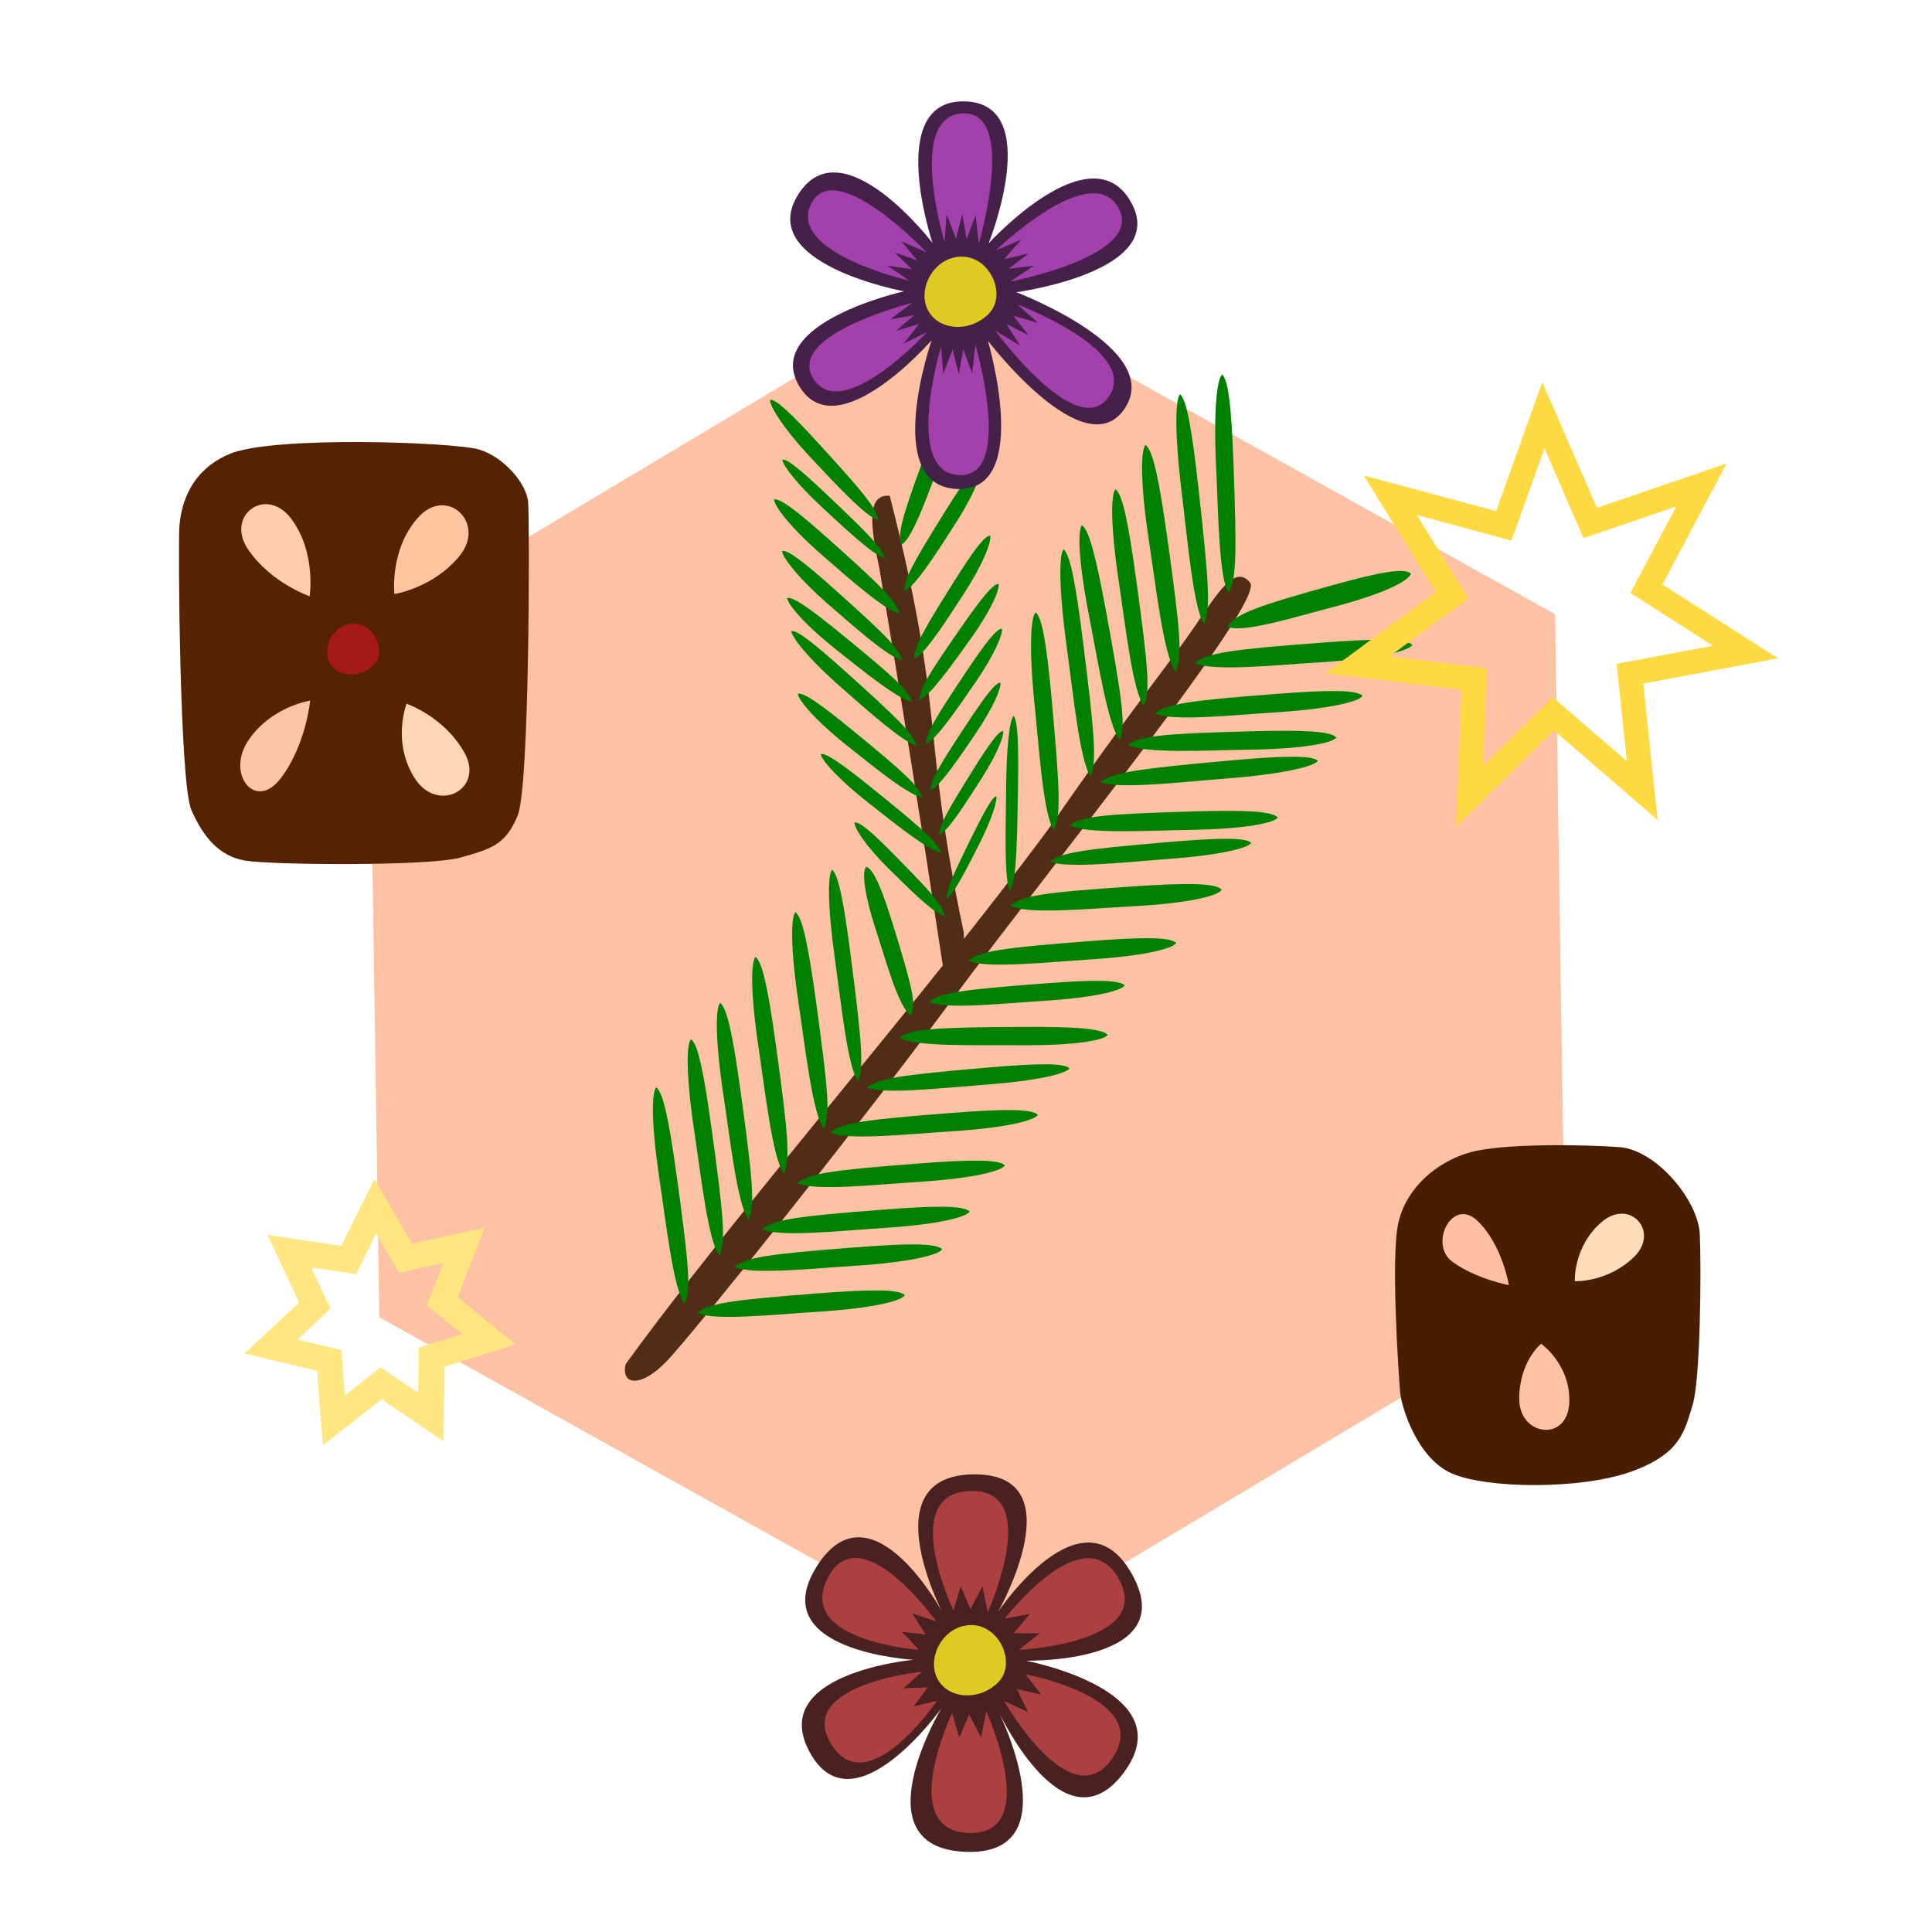 <?xml version="1.0" encoding="UTF-8" standalone="no"?>
<!-- Created with Inkscape (http://www.inkscape.org/) -->

<svg
   xmlns:dc="http://purl.org/dc/elements/1.1/"
   xmlns:cc="http://creativecommons.org/ns#"
   xmlns:rdf="http://www.w3.org/1999/02/22-rdf-syntax-ns#"
   xmlns:svg="http://www.w3.org/2000/svg"
   xmlns="http://www.w3.org/2000/svg"
   xmlns:xlink="http://www.w3.org/1999/xlink"
   xmlns:sodipodi="http://sodipodi.sourceforge.net/DTD/sodipodi-0.dtd"
   xmlns:inkscape="http://www.inkscape.org/namespaces/inkscape"
   width="600"
   height="600"
   id="svg2"
   version="1.1"
   inkscape:version="0.48.0 r9654"
   sodipodi:docname="graphics.svg">
  <defs
     id="defs4" />
  <sodipodi:namedview
     id="base"
     pagecolor="#ffffff"
     bordercolor="#666666"
     borderopacity="1.0"
     inkscape:pageopacity="0.0"
     inkscape:pageshadow="2"
     inkscape:zoom="1.4"
     inkscape:cx="487.75615"
     inkscape:cy="393.45699"
     inkscape:document-units="px"
     inkscape:current-layer="svg2"
     showgrid="false"
     inkscape:window-width="1920"
     inkscape:window-height="1030"
     inkscape:window-x="-8"
     inkscape:window-y="-8"
     inkscape:window-maximized="1" />
  <path
     sodipodi:type="star"
     style="fill:#fdc1a3;fill-opacity:1;fill-rule:evenodd;stroke:none"
     id="path4624"
     sodipodi:sides="6"
     sodipodi:cx="-858.62964"
     sodipodi:cy="155.53288"
     sodipodi:r1="323.77872"
     sodipodi:r2="183.89099"
     sodipodi:arg1="0.50831063"
     sodipodi:arg2="1.0319094"
     inkscape:flatsided="true"
     inkscape:rounded="0"
     inkscape:randomized="0"
     d="M -575.787,313.117 -853.68,479.274 -1136.523,321.69 -1141.472,-2.051 -863.579,-168.208 -580.737,-10.624 z"
     transform="matrix(0.657,0,0,0.657,864.499,197.746)"
     inkscape:transform-center-x="7.7748893"
     inkscape:transform-center-y="2.8172254" />
  <g
     transform="matrix(0.873,0,0,0.873,-175.415,-471.556)"
     id="branch">
    <path
       sodipodi:nodetypes="zzcczzz"
       inkscape:connector-curvature="0"
       id="path3858-3"
       d="M 645.662,747.464 C 640.316,740.609 633.85,751.446 625.611,763.479 617.371,775.512 602.715,793.344 574.097,834.811 529.202,895.48 462.835,971.233 423.516,1025.403 421.684,1032.921 428.899,1034.056 438.191,1024.295 447.483,1014.534 503.614,944.493 539.37,896.146 575.126,847.8 651.007,754.319 645.662,747.464 z"
       style="fill:#502d16;stroke:none" />
    <path
       inkscape:tile-y0="-28.70925"
       inkscape:tile-x0="-9.1709195"
       inkscape:tile-h="77.822887"
       inkscape:tile-w="6.13729"
       inkscape:tile-cy="10.202194"
       inkscape:tile-cx="-6.1022745"
       sodipodi:nodetypes="cscsc"
       inkscape:connector-curvature="0"
       id="path3860-2"
       d="M 637.973,751.197 C 634.534,745.6 634.322,722.289 633.565,706.565 632.576,686.007 633.859,675.031 635.69,673.375 638,675.466 639.024,685.555 639.748,705.471 640.938,738.229 640.713,746.325 637.973,751.197 z"
       style="fill:#008000;stroke:none" />
    <use
       height="1052.362"
       width="744.094"
       id="use3099-9"
       transform="matrix(0.973,-0.098,0.082,1.055,-53.049,32.275)"
       xlink:href="#path3860-2"
       inkscape:tiled-clone-of="#path3860-2"
       y="0"
       x="0" />
    <use
       height="1052.362"
       width="744.094"
       id="use3101-1"
       transform="matrix(1.056,-0.116,0.107,1.04,-134.896,71.875)"
       xlink:href="#path3860-2"
       inkscape:tiled-clone-of="#path3860-2"
       y="0"
       x="0" />
    <use
       height="1052.362"
       width="744.094"
       id="use3103-9"
       transform="matrix(0.994,-0.111,0.101,0.994,-102.141,115.415)"
       xlink:href="#path3860-2"
       inkscape:tiled-clone-of="#path3860-2"
       y="0"
       x="0" />
    <use
       height="1052.362"
       width="744.094"
       id="use3105-23"
       transform="matrix(0.988,-0.16,0.145,0.988,-139.89,163.405)"
       xlink:href="#path3860-2"
       inkscape:tiled-clone-of="#path3860-2"
       y="0"
       x="0" />
    <use
       height="1052.362"
       width="744.094"
       id="use3107-4"
       transform="matrix(0.953,-0.116,0.096,1.043,-91.186,106.967)"
       xlink:href="#path3860-2"
       inkscape:tiled-clone-of="#path3860-2"
       y="0"
       x="0" />
    <use
       height="1052.362"
       width="744.094"
       id="use3109-4"
       transform="matrix(0.999,-0.069,0.054,0.997,-102.073,130.506)"
       xlink:href="#path3860-2"
       inkscape:tiled-clone-of="#path3860-2"
       y="0"
       x="0" />
    <use
       height="1052.362"
       width="744.094"
       id="use3111-0"
       transform="matrix(0.678,-7.0856988e-4,-0.037,0.801,155.426,255.902)"
       xlink:href="#path3860-2"
       inkscape:tiled-clone-of="#path3860-2"
       y="0"
       x="0" />
    <use
       height="1052.362"
       width="744.094"
       id="use3119-4"
       transform="matrix(1.029,-0.127,0.173,0.685,-261.484,467.954)"
       xlink:href="#path3860-2"
       inkscape:tiled-clone-of="#path3860-2"
       y="0"
       x="0" />
    <use
       height="1052.362"
       width="744.094"
       id="use3121-8"
       transform="matrix(0.913,-0.108,0.092,0.971,-145.418,264.339)"
       xlink:href="#path3860-2"
       inkscape:tiled-clone-of="#path3860-2"
       y="0"
       x="0" />
    <use
       height="1052.362"
       width="744.094"
       id="use3123-7"
       transform="matrix(0.994,-0.111,0.101,0.994,-215.99,265.87)"
       xlink:href="#path3860-2"
       inkscape:tiled-clone-of="#path3860-2"
       y="0"
       x="0" />
    <use
       height="1052.362"
       width="744.094"
       id="use3125-9"
       transform="matrix(0.994,-0.111,0.101,0.994,-230.206,281.777)"
       xlink:href="#path3860-2"
       inkscape:tiled-clone-of="#path3860-2"
       y="0"
       x="0" />
    <use
       height="1052.362"
       width="744.094"
       id="use3127-8"
       transform="matrix(0.994,-0.111,0.101,0.994,-242.779,298.129)"
       xlink:href="#path3860-2"
       inkscape:tiled-clone-of="#path3860-2"
       y="0"
       x="0" />
    <use
       height="1052.362"
       width="744.094"
       id="use3129-5"
       transform="matrix(0.994,-0.111,0.101,0.994,-253.144,311.067)"
       xlink:href="#path3860-2"
       inkscape:tiled-clone-of="#path3860-2"
       y="0"
       x="0" />
    <use
       height="1052.362"
       width="744.094"
       id="use3131-8"
       transform="matrix(0.994,-0.111,0.101,0.994,-265.518,328.169)"
       xlink:href="#path3860-2"
       inkscape:tiled-clone-of="#path3860-2"
       y="0"
       x="0" />
    <use
       height="1052.362"
       width="744.094"
       id="use3099-7-9"
       transform="matrix(-0.24,-1.191,-0.834,0.277,1417.033,1314.812)"
       xlink:href="#path3860-2"
       inkscape:tiled-clone-of="#path3860-2"
       y="0"
       x="0" />
    <use
       height="1052.362"
       width="744.094"
       id="use3101-8-4"
       transform="matrix(-0.12,-1.107,-0.991,0.115,1446.955,1395.853)"
       xlink:href="#path3860-2"
       inkscape:tiled-clone-of="#path3860-2"
       y="0"
       x="0" />
    <use
       height="1052.362"
       width="744.094"
       id="use3103-6-5"
       transform="matrix(-0.111,-1.043,-0.947,0.111,1393.926,1375.963)"
       xlink:href="#path3860-2"
       inkscape:tiled-clone-of="#path3860-2"
       y="0"
       x="0" />
    <use
       height="1052.362"
       width="744.094"
       id="use3105-2-9"
       transform="matrix(-0.064,-1.047,-0.951,0.064,1357.395,1424.979)"
       xlink:href="#path3860-2"
       inkscape:tiled-clone-of="#path3860-2"
       y="0"
       x="0" />
    <use
       height="1052.362"
       width="744.094"
       id="use3107-7-7"
       transform="matrix(-0.097,-1.002,-0.992,0.126,1399.427,1362.919)"
       xlink:href="#path3860-2"
       inkscape:tiled-clone-of="#path3860-2"
       y="0"
       x="0" />
    <use
       height="1052.362"
       width="744.094"
       id="use3109-6-9"
       transform="matrix(-0.066,-1.047,-0.951,0.066,1337.87,1452.089)"
       xlink:href="#path3860-2"
       inkscape:tiled-clone-of="#path3860-2"
       y="0"
       x="0" />
    <use
       height="1052.362"
       width="744.094"
       id="use3111-5-7"
       transform="matrix(-0.096,-0.958,-0.918,0.113,1325.276,1372.896)"
       xlink:href="#path3860-2"
       inkscape:tiled-clone-of="#path3860-2"
       y="0"
       x="0" />
    <use
       height="1052.362"
       width="744.094"
       id="use3113-6-2"
       transform="matrix(-0.127,-1.127,-0.964,0.106,1365.439,1501.692)"
       xlink:href="#path3860-2"
       inkscape:tiled-clone-of="#path3860-2"
       y="0"
       x="0" />
    <use
       height="1052.362"
       width="744.094"
       id="use3115-7-7"
       transform="matrix(-0.111,-1.043,-0.947,0.111,1327.621,1463.891)"
       xlink:href="#path3860-2"
       inkscape:tiled-clone-of="#path3860-2"
       y="0"
       x="0" />
    <use
       height="1052.362"
       width="744.094"
       id="use3117-0-4"
       transform="matrix(-0.105,-0.985,-0.892,0.104,1268.432,1446.821)"
       xlink:href="#path3860-2"
       inkscape:tiled-clone-of="#path3860-2"
       y="0"
       x="0" />
    <use
       height="1052.362"
       width="744.094"
       id="use3119-2-1"
       transform="matrix(-0.043,-1.048,-0.952,0.043,1263.4,1545.574)"
       xlink:href="#path3860-2"
       inkscape:tiled-clone-of="#path3860-2"
       y="0"
       x="0" />
    <use
       height="1052.362"
       width="744.094"
       id="use3121-0-4"
       transform="matrix(-0.096,-0.959,-0.924,0.115,1264.643,1452.394)"
       xlink:href="#path3860-2"
       inkscape:tiled-clone-of="#path3860-2"
       y="0"
       x="0" />
    <use
       height="1052.362"
       width="744.094"
       id="use3123-6-7"
       transform="matrix(-0.111,-1.043,-0.947,0.111,1278.426,1525.026)"
       xlink:href="#path3860-2"
       inkscape:tiled-clone-of="#path3860-2"
       y="0"
       x="0" />
    <use
       height="1052.362"
       width="744.094"
       id="use3125-2-5"
       transform="matrix(-0.111,-1.043,-0.947,0.111,1266.684,1543.019)"
       xlink:href="#path3860-2"
       inkscape:tiled-clone-of="#path3860-2"
       y="0"
       x="0" />
    <use
       height="1052.362"
       width="744.094"
       id="use3127-9-7"
       transform="matrix(-0.111,-1.043,-0.947,0.111,1254.174,1559.424)"
       xlink:href="#path3860-2"
       inkscape:tiled-clone-of="#path3860-2"
       y="0"
       x="0" />
    <use
       height="1052.362"
       width="744.094"
       id="use3129-2-5"
       transform="matrix(-0.111,-1.043,-0.947,0.111,1244.365,1572.832)"
       xlink:href="#path3860-2"
       inkscape:tiled-clone-of="#path3860-2"
       y="0"
       x="0" />
    <use
       height="1052.362"
       width="744.094"
       id="use3131-1-1"
       transform="matrix(-0.111,-1.043,-0.947,0.111,1231.115,1589.194)"
       xlink:href="#path3860-2"
       inkscape:tiled-clone-of="#path3860-2"
       y="0"
       x="0" />
    <path
       sodipodi:nodetypes="ccccc"
       inkscape:connector-curvature="0"
       id="path3858-3-2"
       d="M 517.44,716.542 C 508.79,715.674 510.806,728.406 513.818,742.675 521.27,787.086 527.629,826.34 536.503,884.728 540.676,891.244 544.407,885.239 543.765,871.778 528.522,799.888 537.451,794.368 517.44,716.542 z"
       style="fill:#502d16;stroke:none" />
    <path
       inkscape:tile-y0="-28.70925"
       inkscape:tile-x0="-9.1709195"
       inkscape:tile-h="77.822887"
       inkscape:tile-w="6.13729"
       inkscape:tile-cy="10.202194"
       inkscape:tile-cx="-6.1022745"
       sodipodi:nodetypes="cscsc"
       inkscape:connector-curvature="0"
       id="path3860-2-6"
       d="M 513.472,725.252 C 509.083,724.232 497.428,711.56 489.48,703.086 479.089,692.007 474.755,684.486 474.859,682.39 477.003,682.125 482.367,687.223 492.318,698.104 508.684,716.002 512.474,720.752 513.472,725.252 z"
       style="fill:#008000;stroke:none" />
    <use
       height="1052.362"
       width="744.094"
       id="use3099-9-6"
       transform="matrix(0.829,-0.044,0.105,0.858,13.939,139.073)"
       xlink:href="#path3860-2-6"
       inkscape:tiled-clone-of="#path3860-2-6"
       y="0"
       x="0" />
    <use
       height="1052.362"
       width="744.094"
       id="use3101-1-4"
       transform="matrix(1.043,-0.119,0.104,1.053,-89.983,55.778)"
       xlink:href="#path3860-2-6"
       inkscape:tiled-clone-of="#path3860-2-6"
       y="0"
       x="0" />
    <use
       height="1052.362"
       width="744.094"
       id="use3103-9-1"
       transform="matrix(0.989,-0.105,0.106,0.999,-62.831,104.315)"
       xlink:href="#path3860-2-6"
       inkscape:tiled-clone-of="#path3860-2-6"
       y="0"
       x="0" />
    <use
       height="1052.362"
       width="744.094"
       id="use3105-23-0"
       transform="matrix(0.981,-0.152,0.153,0.996,-89.3,145.425)"
       xlink:href="#path3860-2-6"
       inkscape:tiled-clone-of="#path3860-2-6"
       y="0"
       x="0" />
    <use
       height="1052.362"
       width="744.094"
       id="use3107-4-4"
       transform="matrix(0.99,-0.061,0.152,1.006,-91.436,107.119)"
       xlink:href="#path3860-2-6"
       inkscape:tiled-clone-of="#path3860-2-6"
       y="0"
       x="0" />
    <use
       height="1052.362"
       width="744.094"
       id="use3109-4-2"
       transform="matrix(0.981,-0.151,0.151,0.996,-84.139,178.996)"
       xlink:href="#path3860-2-6"
       inkscape:tiled-clone-of="#path3860-2-6"
       y="0"
       x="0" />
    <use
       height="1052.362"
       width="744.094"
       id="use3111-0-4"
       transform="matrix(0.966,-0.068,0.131,0.882,-55.205,238.81)"
       xlink:href="#path3860-2-6"
       inkscape:tiled-clone-of="#path3860-2-6"
       y="0"
       x="0" />
    <use
       height="1052.362"
       width="744.094"
       id="use3113-3-5"
       transform="matrix(0.786,-0.14,0.042,0.9,103.003,285.117)"
       xlink:href="#path3860-2-6"
       inkscape:tiled-clone-of="#path3860-2-6"
       y="0"
       x="0" />
    <use
       height="1052.362"
       width="744.094"
       id="use3099-7-9-6"
       transform="matrix(-0.893,0.117,0.439,0.933,661.611,-2.771)"
       xlink:href="#path3860-2-6"
       inkscape:tiled-clone-of="#path3860-2-6"
       y="0"
       x="0" />
    <use
       height="1052.362"
       width="744.094"
       id="use3101-8-4-0"
       transform="matrix(-0.925,0.104,0.192,0.954,858.355,5.123)"
       xlink:href="#path3860-2-6"
       inkscape:tiled-clone-of="#path3860-2-6"
       y="0"
       x="0" />
    <use
       height="1052.362"
       width="744.094"
       id="use3103-6-5-2"
       transform="matrix(-0.906,0.106,0.184,0.927,857.847,47.804)"
       xlink:href="#path3860-2-6"
       inkscape:tiled-clone-of="#path3860-2-6"
       y="0"
       x="0" />
    <use
       height="1052.362"
       width="744.094"
       id="use3105-2-9-3"
       transform="matrix(-0.883,0.061,0.137,0.908,882.006,99.306)"
       xlink:href="#path3860-2-6"
       inkscape:tiled-clone-of="#path3860-2-6"
       y="0"
       x="0" />
    <use
       height="1052.362"
       width="744.094"
       id="use3107-7-7-3"
       transform="matrix(-0.867,0.122,0.151,0.847,866,127.875)"
       xlink:href="#path3860-2-6"
       inkscape:tiled-clone-of="#path3860-2-6"
       y="0"
       x="0" />
    <use
       height="1052.362"
       width="744.094"
       id="use3109-6-9-7"
       transform="matrix(-0.772,0.064,0.114,0.837,845.614,181.462)"
       xlink:href="#path3860-2-6"
       inkscape:tiled-clone-of="#path3860-2-6"
       y="0"
       x="0" />
    <use
       height="1052.362"
       width="744.094"
       id="use3111-5-7-9"
       transform="matrix(-0.734,0.108,0.13,0.768,817.618,224.832)"
       xlink:href="#path3860-2-6"
       inkscape:tiled-clone-of="#path3860-2-6"
       y="0"
       x="0" />
    <use
       height="1052.362"
       width="744.094"
       id="use3113-6-2-2"
       transform="matrix(-0.576,0.094,0.104,0.768,757.951,254.731)"
       xlink:href="#path3860-2-6"
       inkscape:tiled-clone-of="#path3860-2-6"
       y="0"
       x="0" />
  </g>
  <g
     id="flower1"
     transform="translate(0,-452.362)">
    <path
       style="fill:#452149;fill-opacity:1;fill-rule:evenodd;stroke:none"
       d="M 349.311,579.185 C 336.973,597.774 306.787,558.152 306.787,558.152 306.787,558.152 320.791,605.223 297.215,604.227 273.638,603.232 289.341,558.01 289.341,558.01 289.341,558.01 259.885,591.859 248.221,572.275 236.556,552.69 280.741,542.83 280.741,542.83 280.741,542.83 234.298,534.295 247.915,512.724 261.531,491.152 289.587,527.792 289.587,527.792 289.587,527.792 274.731,483.278 299.585,483.847 324.44,484.416 307.033,527.934 307.033,527.934 307.033,527.934 338.619,493.233 351.136,514.948 363.652,536.662 315.633,543.114 315.633,543.114 315.633,543.114 361.65,560.596 349.311,579.185 z"
       id="path3163"
       inkscape:connector-curvature="0"
       sodipodi:nodetypes="zczczczczczcz" />
    <path
       sodipodi:nodetypes="zzzz"
       inkscape:connector-curvature="0"
       id="path3836-1"
       d="M 298.806,532.058 C 307.539,532.097 312.936,544.169 306.88,550 300.825,555.831 291.181,554.934 288.041,548.43 284.901,541.926 290.073,532.018 298.806,532.058 z"
       style="fill:#deca21;fill-opacity:1;stroke:none" />
    <path
       style="fill:#a340ac;fill-opacity:1;stroke:none"
       d="M 293.341,527.475 C 293.341,527.475 281.501,488.524 298.826,487.588 316.152,486.651 303.979,528.004 303.979,528.004 L 302.98,519.114 300.216,526.575 298.826,518.901 296.909,526.463 293.98,518.901 z"
       id="path3952"
       inkscape:connector-curvature="0"
       sodipodi:nodetypes="czccccccc" />
    <use
       x="0"
       y="0"
       width="1"
       height="1"
       xlink:href="#path3952"
       id="use3821"
       transform="matrix(0.457,0.889,-0.889,0.457,644.167,28.285)" />
    <use
       x="0"
       y="0"
       xlink:href="#path3952"
       id="use3823"
       transform="matrix(-0.608,0.794,-0.794,-0.608,913.168,634.738)"
       width="600"
       height="600"
       inkscape:transform-center-x="-3.0304576"
       inkscape:transform-center-y="1.2626907" />
    <use
       x="0"
       y="0"
       xlink:href="#path3952"
       id="use3825"
       transform="matrix(1,0,0,-1.002,-1.065,1088.469)"
       width="600"
       height="600" />
    <use
       x="0"
       y="0"
       xlink:href="#path3952"
       id="use3829"
       transform="matrix(-0.476,-0.826,0.818,-0.48,-3.918,1050.974)"
       width="600"
       height="600" />
    <use
       x="0"
       y="0"
       xlink:href="#path3952"
       id="use3827"
       transform="matrix(0.465,-0.852,0.829,0.478,-291.303,537.3)"
       width="600"
       height="600" />
  </g>
  <g
     id="star1">
    <path
       inkscape:connector-curvature="0"
       id="path3851"
       d="M 478.969,118.688 C 474.194,132.044 469.406,145.396 464.625,158.75 450.927,155.063 437.236,151.351 423.531,147.688 431,159.743 438.448,171.813 445.906,183.875 434.49,192.281 423.077,200.693 411.656,209.094 425.736,210.82 439.823,212.489 453.906,214.188 453.354,228.354 452.809,242.521 452.25,256.688 462.38,246.756 472.458,236.771 482.562,226.812 493.302,236.083 504.06,245.333 514.781,254.625 513.297,240.51 511.802,226.396 510.312,212.281 524.25,209.667 538.184,207.036 552.125,204.438 540.17,196.812 528.229,189.167 516.281,181.531 522.917,169 529.551,156.468 536.188,143.938 522.772,148.534 509.354,153.125 495.938,157.719 490.281,144.708 484.639,131.692 478.969,118.688 z M 479.656,139.219 C 483.703,148.519 487.702,157.839 491.781,167.125 501.39,163.856 510.989,160.561 520.594,157.281 515.827,166.236 511.12,175.223 506.312,184.156 514.864,189.615 523.417,195.073 531.969,200.531 522,202.409 512.028,204.261 502.062,206.156 503.145,216.237 504.185,226.323 505.25,236.406 497.575,229.779 489.879,223.176 482.219,216.531 475.005,223.651 467.781,230.76 460.562,237.875 460.946,227.75 461.348,217.626 461.719,207.5 451.643,206.312 441.573,205.081 431.5,203.875 439.665,197.862 447.849,191.875 456,185.844 450.699,177.189 445.329,168.575 440,159.938 449.791,162.584 459.585,165.224 469.375,167.875 472.821,158.33 476.227,148.77 479.656,139.219 z"
       style="font-size:medium;font-style:normal;font-variant:normal;font-weight:normal;font-stretch:normal;text-indent:0;text-align:start;text-decoration:none;line-height:normal;letter-spacing:normal;word-spacing:normal;text-transform:none;direction:ltr;block-progression:tb;writing-mode:lr-tb;text-anchor:start;baseline-shift:baseline;color:#000000;fill:#ffd941;fill-opacity:1;fill-rule:evenodd;stroke:none;stroke-width:7.559;marker:none;visibility:visible;display:inline;overflow:visible;enable-background:accumulate;font-family:Sans;-inkscape-font-specification:Sans" />
  </g>
  <g
     id="gingerbread1"
     transform="matrix(-0.579,0,0,-0.521,573.781,510.153)">
    <path
       style="fill:#481d02;fill-opacity:1;stroke:none"
       d="M 116.223,101.914 C 143.389,91.139 193.315,91.796 212.08,100.787 230.844,109.777 239.382,140.442 240.038,149.729 240.694,159.016 245.223,230.117 240.864,250.696 236.505,271.275 220.297,286.617 202.838,292.181 185.379,297.744 142.093,296.984 122.374,295.397 102.655,293.809 80.145,263.739 79.276,243.623 78.408,223.507 78.881,156.555 83.151,141.587 87.422,126.619 89.057,112.689 116.223,101.914 z"
       id="path2985-3"
       inkscape:connector-curvature="0"
       sodipodi:nodetypes="zzzzzzzzz" />
    <path
       style="fill:#fdc1a3;fill-opacity:1;stroke:none"
       d="M 149.323,142.437 C 150.548,119.422 176.236,123.136 176.114,145.538 175.992,167.94 164.347,178.193 164.347,178.193 164.347,178.193 148.098,165.453 149.323,142.437 z"
       id="path2987-4-6"
       inkscape:connector-curvature="0"
       sodipodi:nodetypes="zzcz" />
    <path
       style="fill:#fdddb7;fill-opacity:1;stroke:none"
       d="M 132.103,250.579 C 116.929,265.349 100.455,245.162 114.562,229.919 128.67,214.677 146.289,215.463 146.289,215.463 146.289,215.463 147.278,235.809 132.103,250.579 z"
       id="path2987-2-3"
       inkscape:connector-curvature="0"
       sodipodi:nodetypes="zzcz" />
    <path
       style="fill:#ffbfa3;fill-opacity:1;stroke:none"
       d="M 198.694,251.64 C 212.125,265.674 224.742,237.443 211.984,227.086 199.226,216.728 181.66,213.143 181.66,213.143 181.66,213.143 185.264,237.605 198.694,251.64 z"
       id="path2987-4-9-9"
       inkscape:connector-curvature="0"
       sodipodi:nodetypes="zzcz" />
  </g>
  <g
     transform="matrix(0.844,0,0,0.844,99.073,98.878)"
     id="flower2">
    <path
       transform="translate(0,452.362)"
       style="fill:#492121;fill-opacity:1;fill-rule:evenodd;stroke:none"
       d="M 296.205,82.624 C 273.956,112.706 249.602,59.382 249.602,59.382 249.602,59.382 277.212,113.491 237.83,111.888 198.448,110.285 228.919,59.214 228.919,59.214 228.919,59.214 196.538,104.423 180.593,75.278 164.648,46.132 218.723,41.218 218.723,41.218 218.723,41.218 163.347,38.191 183.194,6.795 203.042,-24.6 229.21,23.39 229.21,23.39 229.21,23.39 203.236,-26.737 240.958,-27.015 278.68,-27.293 249.893,23.558 249.893,23.558 249.893,23.558 280.989,-23.085 299.214,9.856 317.44,42.796 260.089,41.554 260.089,41.554 260.089,41.554 318.453,52.541 296.205,82.624 z"
       id="path3163-3"
       inkscape:connector-curvature="0"
       sodipodi:nodetypes="zczczczczczcz" />
    <path
       sodipodi:nodetypes="zzzz"
       inkscape:connector-curvature="0"
       id="path3836-1-7"
       d="M 240.14,480.809 C 250.493,480.856 256.891,495.166 249.712,502.079 242.533,508.992 231.1,507.929 227.378,500.218 223.655,492.507 229.787,480.761 240.14,480.809 z"
       style="fill:#deca21;fill-opacity:1;stroke:none" />
    <path
       style="fill:#ac4040;fill-opacity:1;stroke:none"
       d="M 233.449,475.482 C 233.449,475.482 212.85,432.162 239.74,431.475 266.631,430.788 246.061,476.108 246.061,476.108 L 244.136,466.522 239.734,474.963 236.112,466.481 z"
       id="path3952-9"
       inkscape:connector-curvature="0"
       sodipodi:nodetypes="czccccc" />
    <use
       x="0"
       y="0"
       xlink:href="#path3952-9"
       id="use3821-6"
       transform="matrix(0.457,0.889,-0.889,0.457,568.355,53.605)"
       width="600"
       height="600" />
    <use
       x="0"
       y="0"
       xlink:href="#path3952-9"
       id="use3823-8"
       transform="matrix(-0.587,0.809,-0.809,-0.587,781.683,589.176)"
       width="600"
       height="600"
       inkscape:transform-center-x="-3.0076456"
       inkscape:transform-center-y="1.241615" />
    <use
       x="0"
       y="0"
       xlink:href="#path3952-9"
       id="use3825-8"
       transform="matrix(1,0,0,-1.002,-0.514,989.627)"
       width="600"
       height="600" />
    <use
       x="0"
       y="0"
       xlink:href="#path3952-9"
       id="use3827-2"
       transform="matrix(0.465,-0.852,0.829,0.478,-281.994,461.504)"
       width="600"
       height="600" />
    <use
       x="0"
       y="0"
       xlink:href="#path3952-9"
       id="use3829-7"
       transform="matrix(-0.476,-0.826,0.818,-0.48,-50.4,929.703)"
       width="600"
       height="600" />
  </g>
  <path
     style="font-size:medium;font-style:normal;font-variant:normal;font-weight:normal;font-stretch:normal;text-indent:0;text-align:start;text-decoration:none;line-height:normal;letter-spacing:normal;word-spacing:normal;text-transform:none;direction:ltr;block-progression:tb;writing-mode:lr-tb;text-anchor:start;baseline-shift:baseline;color:#000000;fill:#ffe680;fill-opacity:1;stroke:none;stroke-width:29.368;marker:none;visibility:visible;display:inline;overflow:visible;enable-background:accumulate;font-family:Sans;-inkscape-font-specification:Sans"
     d="M 116.279,366.122 C 112.844,373.054 109.423,379.994 105.998,386.931 98.349,385.789 90.7,384.65 83.052,383.501 86.331,390.506 89.622,397.505 92.908,404.506 87.246,409.778 81.587,415.053 75.92,420.319 83.446,422.12 90.973,423.917 98.5,425.715 99.088,433.426 99.682,441.136 100.261,448.848 106.357,444.083 112.455,439.321 118.551,434.558 124.949,438.907 131.347,443.255 137.743,447.605 137.825,439.872 137.898,432.138 137.973,424.405 145.363,422.11 152.75,419.808 160.144,417.528 154.141,412.646 148.143,407.758 142.144,402.872 144.958,395.669 147.775,388.467 150.586,381.263 143.027,382.915 135.466,384.555 127.905,386.199 124.029,379.507 120.149,372.817 116.279,366.122 z M 116.832,383.05 C 119.192,387.121 121.555,391.191 123.913,395.263 128.509,394.262 133.105,393.26 137.701,392.259 135.99,396.639 134.271,401.016 132.569,405.4 136.215,408.373 139.866,411.34 143.514,414.311 139.02,415.704 134.523,417.087 130.033,418.489 129.992,423.193 129.942,427.897 129.896,432.601 126.004,429.957 122.119,427.302 118.219,424.668 114.514,427.564 110.809,430.461 107.104,433.358 106.747,428.666 106.388,423.973 106.032,419.281 101.454,418.2 96.88,417.102 92.304,416.013 95.748,412.807 99.187,409.595 102.636,406.395 100.63,402.14 98.636,397.879 96.636,393.621 101.288,394.316 105.942,395.005 110.594,395.706 112.662,391.482 114.753,387.269 116.832,383.05 z"
     id="star2"
     inkscape:connector-curvature="0" />
  <g
     transform="matrix(0.642,0,0,0.642,173.583,-117.132)"
     id="gingerbread2">
    <path
       style="fill:#552202;fill-opacity:1;stroke:none"
       d="M -159.446,402.076 C -138.351,393.087 -50.57,396.352 -38.686,399.878 -26.802,403.403 -15.529,416.302 -14.873,425.589 -14.217,434.876 -14.055,562.754 -19.971,576.989 -25.886,591.225 -32.7,592.985 -47.537,597.258 -62.374,601.53 -139.418,600.908 -151.872,598.744 -164.325,596.579 -172.009,587.487 -177.799,574.291 -183.59,561.095 -184.244,443.867 -183.606,436.972 -182.968,430.078 -180.54,411.065 -159.446,402.076 z"
       id="path2985"
       inkscape:connector-curvature="0"
       sodipodi:nodetypes="zzzzzzzzz" />
    <path
       style="fill:#fecdac;fill-opacity:1;stroke:none"
       d="M -129.5,433.393 C -141.679,417.209 -161.484,431.718 -150.437,448.102 -139.39,464.487 -120.585,470.884 -120.585,470.884 -120.585,470.884 -117.322,449.578 -129.5,433.393 z"
       id="path2987"
       inkscape:connector-curvature="0"
       sodipodi:nodetypes="zzcz" />
    <path
       style="fill:#fec59e;fill-opacity:1;stroke:none"
       d="M -68.149,432.81 C -54.257,417.282 -35.204,435.336 -47.89,451.123 -60.575,466.91 -79.589,469.791 -79.589,469.791 -79.589,469.791 -82.04,448.339 -68.149,432.81 z"
       id="path2987-4"
       inkscape:connector-curvature="0"
       sodipodi:nodetypes="zzcz" />
    <path
       style="fill:#fec4a8;fill-opacity:1;stroke:none"
       d="M -134.632,559.017 C -146.938,575.135 -161.303,556.75 -150.127,540.421 -138.951,524.092 -120.347,521.366 -120.347,521.366 -120.347,521.366 -122.327,542.898 -134.632,559.017 z"
       id="path2987-2"
       inkscape:connector-curvature="0"
       sodipodi:nodetypes="zzcz" />
    <path
       style="fill:#fdd7b5;fill-opacity:1;stroke:none"
       d="M -69.828,558.805 C -58.739,576.344 -35.838,564.2 -45.694,546.592 -55.549,528.984 -73.707,522.872 -73.707,522.872 -73.707,522.872 -80.916,541.265 -69.828,558.805 z"
       id="path2987-4-9"
       inkscape:connector-curvature="0"
       sodipodi:nodetypes="zzcz" />
    <path
       style="fill:#a71919;fill-opacity:1;stroke:none"
       d="M -98.995,484.151 C -89.162,484.196 -83.085,497.788 -89.904,504.354 -96.722,510.92 -107.581,509.91 -111.117,502.587 -114.652,495.263 -108.828,484.107 -98.995,484.151 z"
       id="path3836"
       inkscape:connector-curvature="0"
       sodipodi:nodetypes="zzzz" />
  </g>
</svg>
